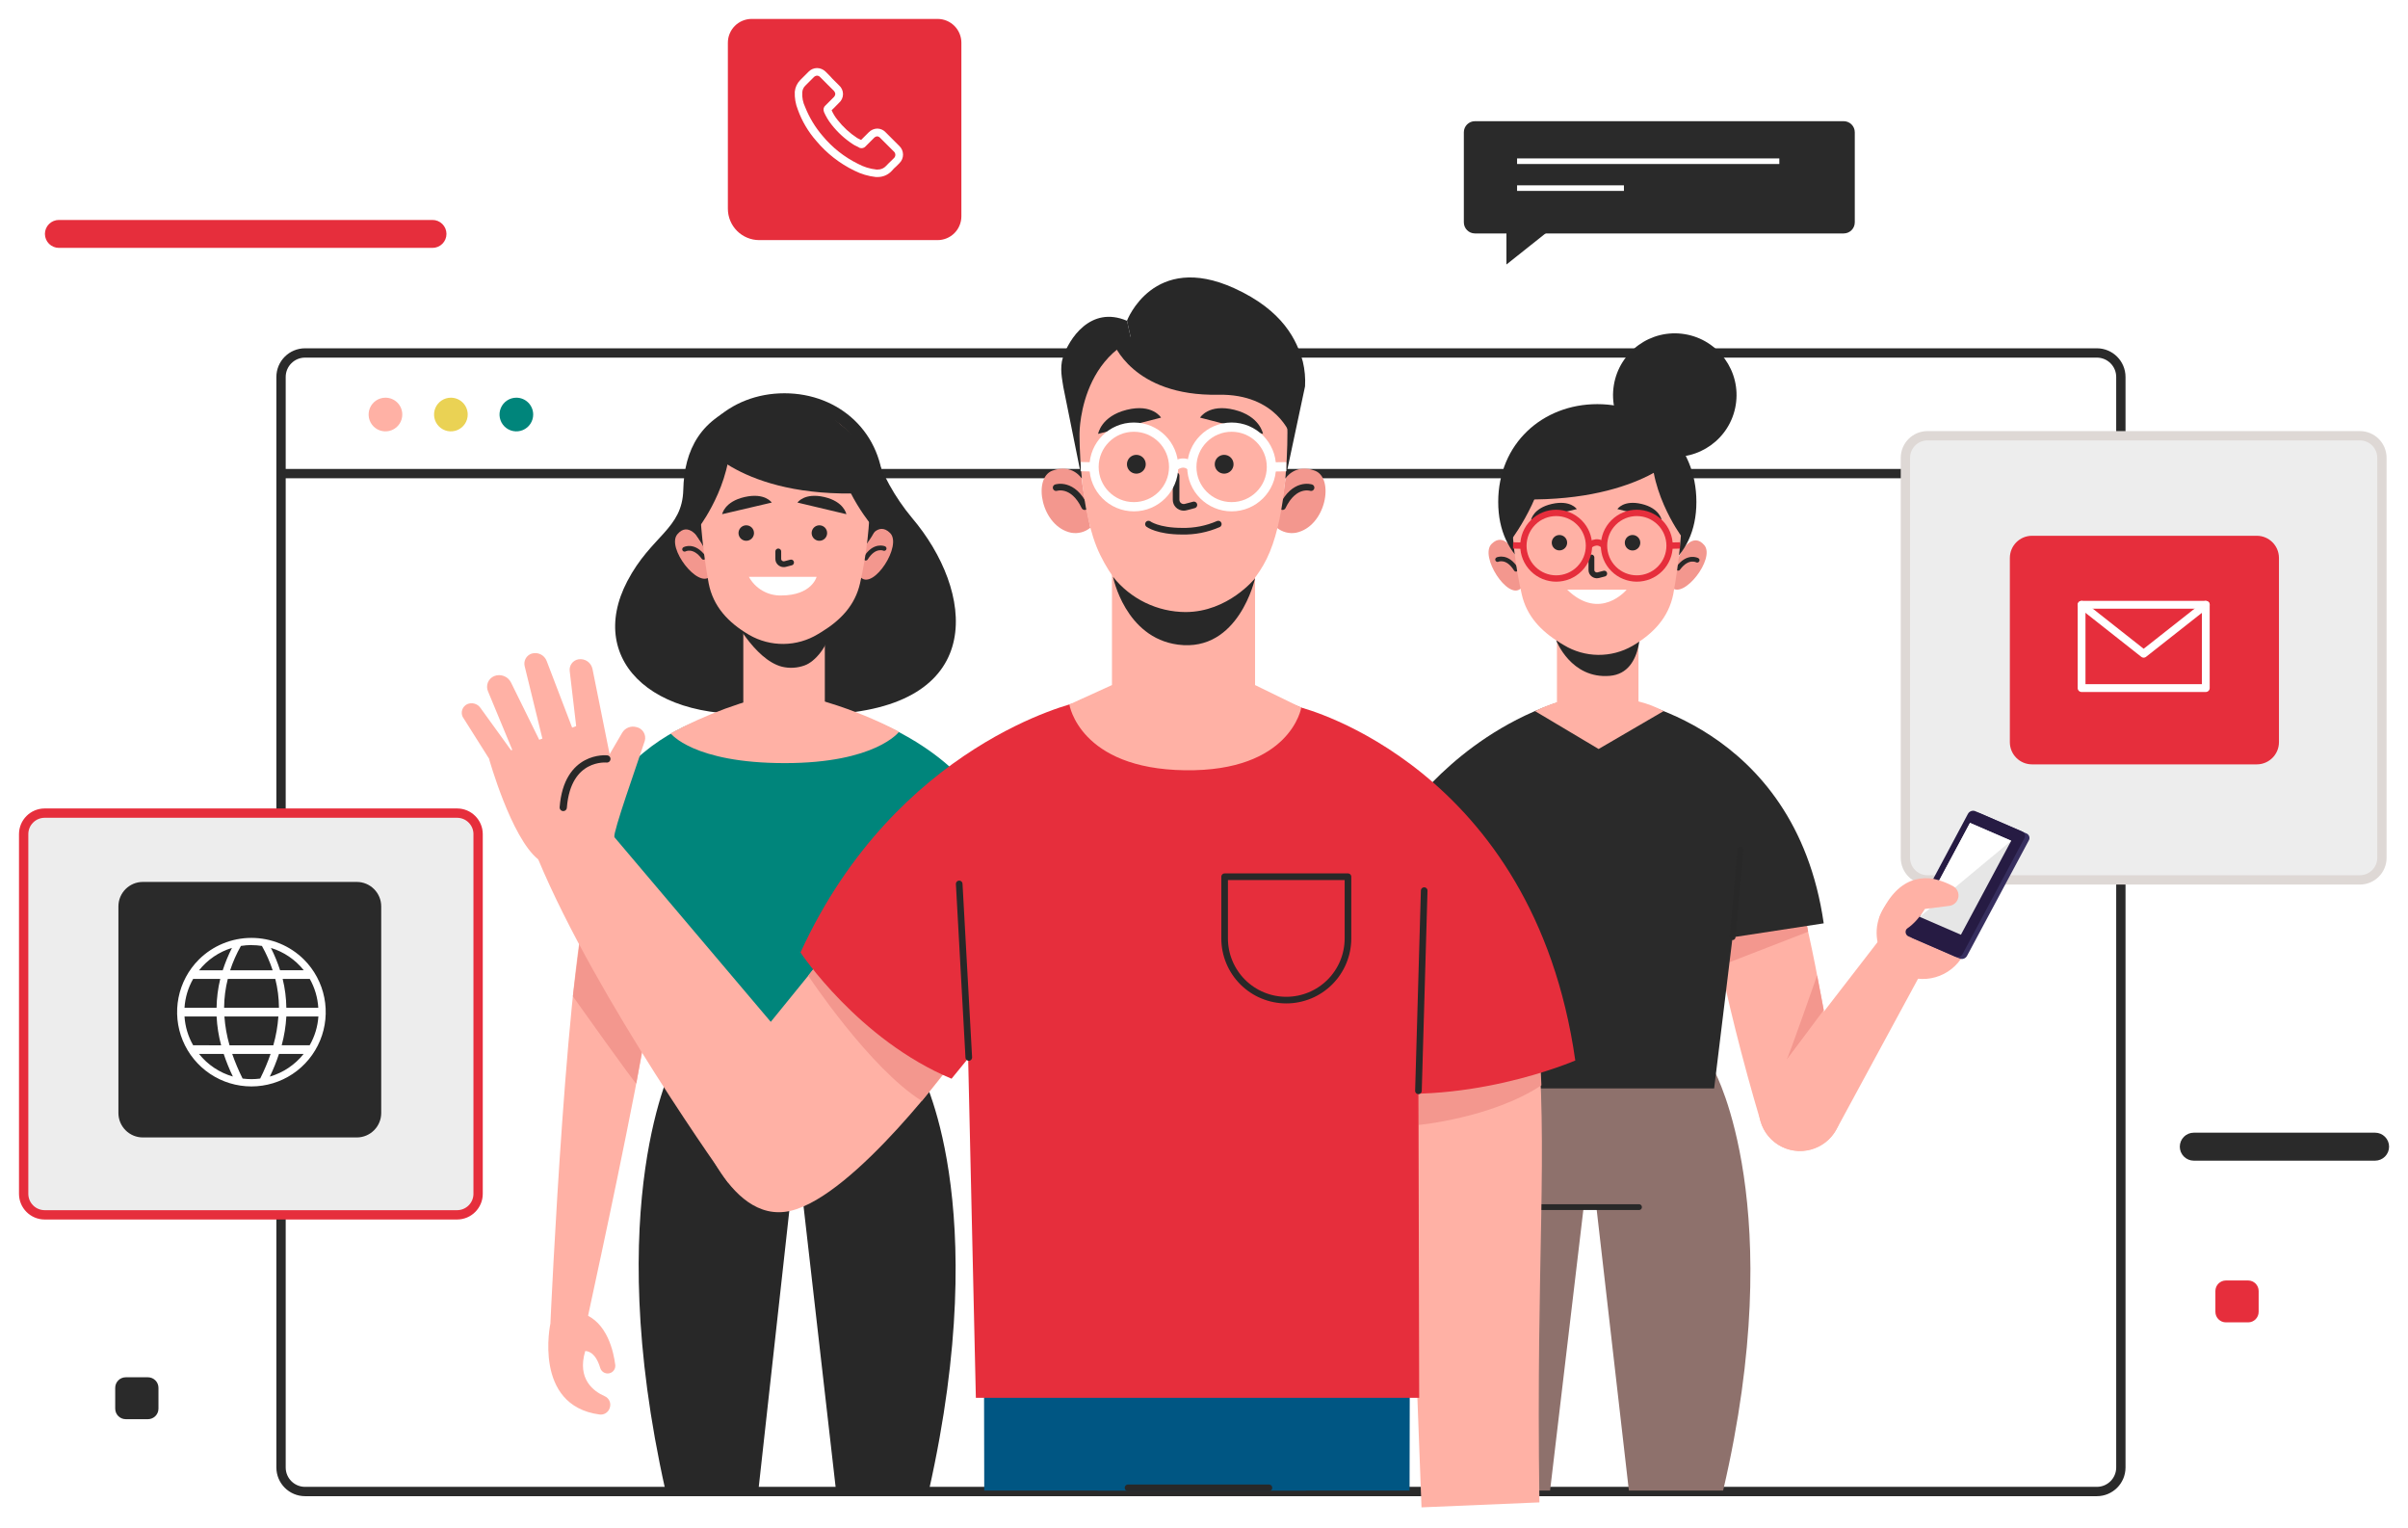 <svg width="509" height="323" viewBox="0 0 509 323" fill="none" xmlns="http://www.w3.org/2000/svg">
<g filter="url(#filter0_d_2_18)">
<path d="M59.406 96.086H448.305" stroke="#2A2A2A" stroke-width="1.97" stroke-miterlimit="10"/>
<path d="M443.227 70.589H64.483C61.679 70.589 59.406 72.862 59.406 75.666V306.123C59.406 308.927 61.679 311.2 64.483 311.2H443.227C446.031 311.2 448.305 308.927 448.305 306.123V75.666C448.305 72.862 446.031 70.589 443.227 70.589Z" stroke="#2A2A2A" stroke-width="1.97" stroke-miterlimit="10"/>
<path d="M85.035 83.594C85.037 84.299 84.829 84.988 84.439 85.574C84.048 86.161 83.492 86.618 82.842 86.889C82.191 87.159 81.475 87.23 80.784 87.093C80.093 86.956 79.458 86.617 78.96 86.119C78.461 85.62 78.122 84.986 77.985 84.294C77.848 83.603 77.919 82.887 78.19 82.236C78.46 81.586 78.917 81.03 79.504 80.639C80.09 80.249 80.779 80.041 81.484 80.043C82.426 80.043 83.329 80.417 83.995 81.083C84.661 81.749 85.035 82.652 85.035 83.594Z" fill="#FFB1A5"/>
<path d="M98.866 83.594C98.868 84.298 98.66 84.987 98.27 85.574C97.88 86.16 97.325 86.617 96.675 86.888C96.025 87.158 95.309 87.23 94.618 87.094C93.927 86.957 93.292 86.619 92.793 86.121C92.295 85.624 91.955 84.99 91.817 84.299C91.679 83.609 91.749 82.893 92.019 82.242C92.288 81.591 92.744 81.035 93.329 80.643C93.915 80.252 94.603 80.043 95.307 80.043C96.25 80.043 97.154 80.417 97.821 81.083C98.488 81.748 98.864 82.652 98.866 83.594Z" fill="#EAD254"/>
<path d="M112.705 83.594C112.707 84.298 112.499 84.987 112.109 85.574C111.719 86.16 111.164 86.617 110.514 86.888C109.863 87.158 109.148 87.23 108.457 87.094C107.766 86.957 107.131 86.619 106.632 86.121C106.134 85.624 105.794 84.99 105.656 84.299C105.518 83.609 105.588 82.893 105.857 82.242C106.127 81.591 106.583 81.035 107.168 80.643C107.754 80.252 108.442 80.043 109.146 80.043C110.089 80.043 110.993 80.417 111.66 81.083C112.327 81.748 112.703 82.652 112.705 83.594Z" fill="#00857B"/>
<path d="M498.824 88.088H407.427C404.85 88.088 402.762 90.176 402.762 92.753V177.281C402.762 179.858 404.85 181.946 407.427 181.946H498.824C501.401 181.946 503.489 179.858 503.489 177.281V92.753C503.489 90.176 501.401 88.088 498.824 88.088Z" fill="#EDEDED"/>
<path d="M498.824 88.088H407.427C404.85 88.088 402.762 90.176 402.762 92.753V177.281C402.762 179.858 404.85 181.946 407.427 181.946H498.824C501.401 181.946 503.489 179.858 503.489 177.281V92.753C503.489 90.176 501.401 88.088 498.824 88.088Z" stroke="#DED8D5" stroke-width="1.97" stroke-miterlimit="10"/>
<path d="M429.528 157.532H477.034C479.623 157.532 481.722 155.433 481.722 152.843V113.912C481.722 111.323 479.623 109.224 477.034 109.224H429.528C426.939 109.224 424.84 111.323 424.84 113.912V152.843C424.84 155.433 426.939 157.532 429.528 157.532Z" fill="#E62E3C"/>
<path d="M466.256 141.411H444.022H440.003V123.81H466.256V128.211V141.411Z" stroke="white" stroke-width="1.65" stroke-linecap="round" stroke-linejoin="round"/>
<path d="M440.003 123.81L453.126 134.153L466.256 123.81" stroke="white" stroke-width="1.65" stroke-linecap="round" stroke-linejoin="round"/>
<path d="M96.616 167.835H9.447C6.991 167.835 5 169.826 5 172.282V248.283C5 250.739 6.991 252.73 9.447 252.73H96.616C99.072 252.73 101.062 250.739 101.062 248.283V172.282C101.062 169.826 99.072 167.835 96.616 167.835Z" fill="#EDEDED"/>
<path d="M96.616 167.835H9.447C6.991 167.835 5 169.826 5 172.282V248.283C5 250.739 6.991 252.73 9.447 252.73H96.616C99.072 252.73 101.062 250.739 101.062 248.283V172.282C101.062 169.826 99.072 167.835 96.616 167.835Z" stroke="#E62E3C" stroke-width="1.97" stroke-miterlimit="10"/>
<path d="M75.409 182.375H30.201C27.345 182.375 25.03 184.69 25.03 187.546V231.204C25.03 234.06 27.345 236.375 30.201 236.375H75.409C78.265 236.375 80.581 234.06 80.581 231.204V187.546C80.581 184.69 78.265 182.375 75.409 182.375Z" fill="#2A2A2A"/>
<path d="M42.039 198.776C39.841 200.972 38.345 203.771 37.738 206.818C37.132 209.866 37.443 213.024 38.631 215.895C39.82 218.765 41.834 221.219 44.417 222.945C47 224.671 50.037 225.593 53.144 225.593C56.251 225.593 59.288 224.671 61.872 222.945C64.455 221.219 66.468 218.765 67.657 215.895C68.846 213.024 69.156 209.866 68.55 206.818C67.943 203.771 66.447 200.972 64.25 198.776C61.296 195.846 57.304 194.202 53.144 194.202C48.984 194.202 44.992 195.846 42.039 198.776ZM64.211 201.042H59.203C58.684 199.419 58.036 197.841 57.264 196.323C60.004 197.157 62.426 198.803 64.211 201.042ZM47.373 208.962C47.387 206.908 47.648 204.863 48.152 202.872H58.191C58.695 204.863 58.956 206.908 58.969 208.962H47.373ZM58.845 210.816C58.699 212.878 58.339 214.919 57.77 216.906H48.518C47.947 214.919 47.584 212.878 47.436 210.816H58.845ZM53.144 195.731C53.887 195.728 54.63 195.786 55.364 195.902C56.286 197.543 57.048 199.27 57.638 201.058H48.643C49.231 199.268 49.995 197.541 50.925 195.902C51.658 195.781 52.401 195.718 53.144 195.715V195.731ZM49.024 196.338C48.253 197.858 47.602 199.436 47.078 201.058H42.07C43.856 198.812 46.281 197.161 49.024 196.323V196.338ZM40.824 202.872H46.556C46.072 204.867 45.81 206.91 45.777 208.962H39.002C39.138 206.82 39.761 204.737 40.824 202.872ZM40.824 216.89C39.762 215.03 39.139 212.953 39.002 210.816H45.785C45.89 212.874 46.211 214.915 46.743 216.906L40.824 216.89ZM42.07 218.728H47.288C47.828 220.361 48.476 221.955 49.227 223.502C46.405 222.689 43.905 221.021 42.07 218.728ZM53.144 224.055C52.522 224.053 51.9 224.011 51.283 223.93C50.439 222.246 49.706 220.508 49.087 218.728H57.194C56.578 220.509 55.845 222.247 54.998 223.93C54.383 224.011 53.764 224.053 53.144 224.055ZM57.038 223.502C57.79 221.957 58.435 220.362 58.969 218.728H64.18C62.356 221.012 59.873 222.679 57.069 223.502H57.038ZM65.425 216.89H59.546C60.084 214.905 60.413 212.869 60.527 210.816H67.302C67.158 212.955 66.527 215.032 65.457 216.89H65.425ZM67.248 208.962H60.527C60.501 206.909 60.24 204.866 59.748 202.872H65.48C66.535 204.739 67.15 206.822 67.279 208.962H67.248Z" fill="white"/>
<path d="M91.421 48.386H12.453C11.669 48.386 10.918 48.075 10.363 47.522C9.808 46.968 9.496 46.218 9.494 45.434C9.494 45.046 9.57 44.661 9.719 44.303C9.868 43.944 10.086 43.618 10.361 43.344C10.636 43.07 10.962 42.853 11.321 42.705C11.68 42.557 12.065 42.481 12.453 42.482H91.421C92.204 42.482 92.955 42.793 93.508 43.347C94.062 43.901 94.373 44.651 94.373 45.434C94.373 46.217 94.062 46.968 93.508 47.521C92.955 48.075 92.204 48.386 91.421 48.386Z" fill="#E62E3C"/>
<path d="M502.049 241.282H463.717C462.933 241.28 462.183 240.967 461.629 240.412C461.076 239.857 460.765 239.106 460.765 238.322C460.765 237.539 461.076 236.789 461.63 236.235C462.183 235.682 462.934 235.371 463.717 235.371H502.049C502.831 235.371 503.582 235.682 504.136 236.235C504.689 236.789 505 237.539 505 238.322C505 239.106 504.689 239.857 504.136 240.412C503.583 240.967 502.832 241.28 502.049 241.282Z" fill="#2A2A2A"/>
<path d="M475.204 266.6H470.516C469.286 266.6 468.288 267.597 468.288 268.827V273.227C468.288 274.457 469.286 275.454 470.516 275.454H475.204C476.434 275.454 477.431 274.457 477.431 273.227V268.827C477.431 267.597 476.434 266.6 475.204 266.6Z" fill="#E62E3C"/>
<path d="M31.268 287.058H26.58C25.35 287.058 24.353 288.055 24.353 289.286V293.686C24.353 294.916 25.35 295.913 26.58 295.913H31.268C32.498 295.913 33.496 294.916 33.496 293.686V289.286C33.496 288.055 32.498 287.058 31.268 287.058Z" fill="#2A2A2A"/>
<path d="M389.717 21.611H311.769C310.475 21.611 309.425 22.661 309.425 23.955V42.989C309.425 44.283 310.475 45.333 311.769 45.333H389.717C391.012 45.333 392.061 44.283 392.061 42.989V23.955C392.061 22.661 391.012 21.611 389.717 21.611Z" fill="#2A2A2A"/>
<path d="M320.678 30.069H376.112" stroke="white" stroke-width="1.18" stroke-miterlimit="10"/>
<path d="M320.678 35.754H343.263" stroke="white" stroke-width="1.18" stroke-miterlimit="10"/>
<path d="M318.428 42.654V51.898L330.055 42.654H318.428Z" fill="#2A2A2A"/>
<path d="M158.879 0H198.215C199.544 0.008 200.816 0.542 201.753 1.484C202.689 2.427 203.215 3.702 203.215 5.031V41.712C203.215 43.046 202.685 44.325 201.742 45.269C200.798 46.212 199.518 46.742 198.184 46.742H160.491C158.731 46.742 157.044 46.043 155.799 44.799C154.555 43.555 153.856 41.867 153.856 40.107V5.062C153.852 4.399 153.979 3.743 154.229 3.129C154.48 2.516 154.849 1.958 155.316 1.487C155.782 1.017 156.338 0.643 156.949 0.388C157.561 0.133 158.216 0.001 158.879 0Z" fill="#E62E3C"/>
<path d="M190.077 26.829L187.266 24.018C187.04 23.759 186.763 23.549 186.452 23.403C186.141 23.257 185.802 23.177 185.459 23.169C184.775 23.18 184.124 23.46 183.644 23.948L182.017 25.575L181.713 25.427C181.518 25.326 181.362 25.271 181.215 25.178C179.624 24.142 178.216 22.85 177.048 21.354C176.536 20.73 176.111 20.038 175.786 19.298C176.184 18.948 176.565 18.519 176.892 18.192L177.344 17.741C177.611 17.51 177.825 17.225 177.972 16.905C178.119 16.584 178.195 16.236 178.195 15.883C178.195 15.531 178.119 15.182 177.972 14.862C177.825 14.541 177.611 14.256 177.344 14.026L175.934 12.616C175.772 12.461 175.621 12.294 175.483 12.118L174.533 11.16C174.051 10.675 173.401 10.396 172.718 10.381C172.38 10.382 172.045 10.451 171.735 10.585C171.424 10.719 171.144 10.914 170.911 11.16L169.151 12.92C168.497 13.584 168.09 14.453 167.999 15.381C167.942 16.685 168.165 17.986 168.653 19.197C169.526 21.616 170.847 23.848 172.547 25.778C174.752 28.415 177.491 30.554 180.584 32.055C182.006 32.776 183.547 33.236 185.132 33.41H185.49C186.056 33.417 186.616 33.305 187.136 33.081C187.655 32.857 188.121 32.526 188.504 32.109L188.551 32.055C188.826 31.729 189.128 31.426 189.454 31.151L190.108 30.497C190.356 30.259 190.552 29.973 190.685 29.657C190.819 29.34 190.886 29 190.883 28.656C190.88 28.313 190.807 27.974 190.668 27.66C190.53 27.345 190.329 27.063 190.077 26.829ZM188.924 29.446L188.317 30.045C187.967 30.349 187.663 30.7 187.312 31.05C187.086 31.303 186.807 31.504 186.495 31.639C186.183 31.773 185.845 31.838 185.506 31.829H185.256C183.892 31.684 182.569 31.274 181.362 30.622C178.469 29.196 175.91 27.173 173.855 24.687C172.304 22.88 171.065 20.827 170.187 18.613C169.719 17.645 169.512 16.571 169.587 15.498C169.603 15.221 169.673 14.95 169.793 14.7C169.913 14.45 170.081 14.226 170.288 14.041L171.994 12.336C172.174 12.134 172.425 12.009 172.695 11.985C172.831 11.991 172.964 12.024 173.087 12.085C173.209 12.145 173.317 12.231 173.403 12.336C173.699 12.64 174.003 12.935 174.307 13.239C174.461 13.419 174.627 13.589 174.805 13.745L176.215 15.147C176.408 15.334 176.531 15.582 176.565 15.848C176.542 16.12 176.417 16.373 176.215 16.557L175.763 17.009L174.509 18.262L174.455 18.309C174.281 18.463 174.158 18.666 174.104 18.892C174.049 19.118 174.066 19.355 174.151 19.571V19.617C174.573 20.597 175.123 21.516 175.786 22.351C177.068 23.986 178.613 25.397 180.358 26.525C180.566 26.66 180.785 26.777 181.012 26.876C181.185 26.949 181.354 27.033 181.518 27.125L181.565 27.179C181.795 27.3 182.059 27.341 182.314 27.294C182.57 27.248 182.802 27.117 182.975 26.922L184.727 25.17C184.908 24.963 185.162 24.835 185.436 24.812C185.688 24.846 185.919 24.974 186.082 25.17L188.901 27.982C189.01 28.069 189.099 28.179 189.16 28.305C189.222 28.431 189.255 28.568 189.257 28.708C189.26 28.848 189.231 28.987 189.173 29.114C189.116 29.242 189.031 29.355 188.924 29.446Z" fill="white"/>
<path d="M362.515 222.613L333.874 220L334.094 221.951L309.605 224.182C309.605 224.182 293.817 251.33 307.737 311H327.652L334.824 250.496H337.374L344.31 311H364.233C378.145 251.33 362.515 222.613 362.515 222.613Z" fill="#8E716C"/>
<path d="M325.818 251.1H346.448" stroke="#282828" stroke-width="1.23" stroke-linecap="round" stroke-linejoin="round"/>
<path d="M378.947 182.266C376.509 178.372 362.849 178.52 362.125 178.434C358.434 178.006 364.5 207.389 372.179 233.081C372.529 234.241 373.119 235.314 373.912 236.23C374.704 237.147 375.68 237.886 376.777 238.4C377.873 238.914 379.066 239.192 380.277 239.215C381.489 239.238 382.691 239.005 383.806 238.532L383.954 238.47C385.771 237.702 387.271 236.335 388.203 234.597C389.135 232.858 389.444 230.853 389.079 228.915C385.426 209.562 381.758 186.751 378.947 182.266Z" fill="#FFB1A5"/>
<path d="M382.202 192.896L364.757 199.664L363.122 191.385L381.182 186.876L382.202 192.896Z" fill="#F3978E"/>
<path d="M385.496 209.453C385.496 209.453 377.233 220.543 377.623 220.036C378.012 219.53 384.102 202.125 384.102 202.125L385.496 209.453Z" fill="#F3978E"/>
<path d="M397.31 194.531L373.597 225.223C372.863 226.176 372.334 227.271 372.044 228.439C371.754 229.606 371.709 230.821 371.912 232.007C372.114 233.193 372.56 234.324 373.221 235.329C373.883 236.334 374.745 237.192 375.754 237.847C376.759 238.502 377.89 238.942 379.073 239.14C380.257 239.338 381.469 239.289 382.633 238.996C383.797 238.704 384.888 238.174 385.838 237.44C386.787 236.707 387.575 235.785 388.152 234.732L407.863 198.355L397.31 194.531Z" fill="#FFB1A5"/>
<path d="M403.439 202.413C401.602 201.819 399.981 200.693 398.783 199.178C397.585 197.664 396.863 195.827 396.708 193.902C396.553 191.977 396.973 190.049 397.914 188.363C398.855 186.676 400.275 185.306 401.994 184.426C403.713 183.546 405.655 183.196 407.573 183.42C409.492 183.643 411.301 184.431 412.772 185.682C414.242 186.934 415.309 188.594 415.837 190.452C416.365 192.31 416.33 194.282 415.736 196.12C415.342 197.341 414.712 198.472 413.88 199.449C413.049 200.426 412.033 201.229 410.891 201.814C409.749 202.398 408.504 202.752 407.225 202.855C405.946 202.957 404.66 202.807 403.439 202.413Z" fill="#FFB1A5"/>
<path d="M413.564 187.242C413.564 187.242 416.235 184.47 411.492 182.523C406.749 180.576 400.885 181.027 397.147 190.116L413.564 187.242Z" fill="#FFB1A5"/>
<path d="M418.478 167.85L428.391 172.149C428.523 172.21 428.64 172.297 428.735 172.406C428.831 172.515 428.902 172.642 428.945 172.78C428.987 172.919 429 173.064 428.983 173.208C428.965 173.351 428.918 173.489 428.843 173.613L415.799 197.981C415.658 198.255 415.421 198.467 415.133 198.576C414.846 198.685 414.528 198.684 414.241 198.573L404.327 194.274C404.196 194.215 404.079 194.128 403.984 194.02C403.888 193.912 403.817 193.785 403.774 193.648C403.732 193.51 403.719 193.365 403.736 193.222C403.754 193.079 403.801 192.941 403.875 192.818L416.92 168.45C417.06 168.175 417.296 167.962 417.584 167.851C417.871 167.74 418.19 167.74 418.478 167.85Z" fill="#372F5F"/>
<path d="M417.527 167.422L427.449 171.721C427.581 171.78 427.698 171.867 427.793 171.975C427.888 172.083 427.959 172.211 428.001 172.349C428.043 172.486 428.055 172.632 428.037 172.775C428.018 172.917 427.969 173.055 427.893 173.177L414.872 197.576C414.732 197.851 414.496 198.065 414.208 198.176C413.921 198.286 413.602 198.286 413.314 198.176L403.4 193.877C403.269 193.817 403.152 193.729 403.057 193.621C402.961 193.512 402.89 193.384 402.847 193.246C402.805 193.108 402.792 192.962 402.809 192.819C402.827 192.675 402.874 192.537 402.949 192.413L415.985 167.983C416.13 167.717 416.366 167.514 416.65 167.41C416.934 167.307 417.246 167.311 417.527 167.422Z" fill="#261B43"/>
<path d="M416.414 169.899L425.128 173.676L414.498 193.535L405.783 189.757L416.414 169.899Z" fill="#E6E6E6"/>
<path d="M425.128 173.676L405.783 189.757L416.414 169.899L425.128 173.676Z" fill="white"/>
<path d="M408.642 181.713C410.108 182.03 411.521 182.554 412.839 183.27C413.268 183.509 413.607 183.882 413.803 184.333C413.998 184.783 414.04 185.286 413.922 185.762C413.815 186.199 413.579 186.592 413.243 186.891C412.908 187.19 412.49 187.38 412.045 187.437L406.889 188.083C406.889 188.083 404.195 192.756 400.659 193.239L403.914 185.116L408.642 181.713Z" fill="#FFB1A5"/>
<path d="M342.804 143.623C342.235 143.623 379.406 148.763 385.496 191.128L366.229 194.08L362.335 226.01H308.6L297.93 166.963C297.93 166.963 309.838 149.9 331.947 143.599L342.804 143.623Z" fill="#2A2A2A"/>
<path d="M366.229 194.049L367.904 175.56" stroke="#282828" stroke-width="1.23" stroke-linecap="round" stroke-linejoin="round"/>
<path d="M346.339 144.23V129.527H329.105V144.401C327.516 144.912 325.967 145.539 324.471 146.278L337.913 154.284L351.65 146.278C349.975 145.371 348.19 144.683 346.339 144.23Z" fill="#FFB1A5"/>
<path d="M328.941 131.318C328.941 131.318 332.056 139.534 340.296 138.825C347.889 138.179 346.682 126.785 346.682 126.785L328.941 131.318Z" fill="#282828"/>
<path d="M321.418 120.392C318.724 122.845 312.68 113.554 315.289 110.945C317.898 108.336 319.892 112.425 319.892 112.425L321.06 115.197L321.932 118.959L322.143 119.94L321.418 120.392Z" fill="#F3978E"/>
<path d="M316.559 114.247C316.559 114.247 318.607 113.328 320.453 116.295" stroke="#282828" stroke-width="0.99" stroke-linecap="round" stroke-linejoin="round"/>
<path d="M353.348 120.111C355.833 122.782 362.631 114.029 360.256 111.21C357.881 108.391 355.583 112.3 355.583 112.3L354.189 114.963L352.998 118.639L352.702 119.597L353.348 120.111Z" fill="#F3978E"/>
<path d="M358.745 114.387C358.745 114.387 356.783 113.297 354.719 116.093" stroke="#282828" stroke-width="0.99" stroke-linecap="round" stroke-linejoin="round"/>
<path d="M316.691 102.075C316.691 114.379 326.036 120.212 337.64 120.212C349.244 120.212 358.582 114.379 358.582 102.075C358.582 89.77 349.236 81.406 337.64 81.406C326.044 81.406 316.691 89.778 316.691 102.075Z" fill="#282828"/>
<path d="M319.541 102.931C319.552 109.221 320.265 115.49 321.668 121.622C322.711 126.155 325.647 129.316 329.79 131.863L330.569 132.33C332.753 133.654 335.252 134.366 337.806 134.394C340.359 134.421 342.874 133.762 345.085 132.486C349.571 129.869 352.717 126.419 353.691 121.583C354.814 115.432 355.465 109.205 355.638 102.955C355.638 102.955 357.32 83.898 337.858 84.264C318.397 84.63 319.541 102.931 319.541 102.931Z" fill="#FFB1A5"/>
<path d="M336.394 113.811V116.451C336.395 116.603 336.424 116.754 336.48 116.895C336.598 117.152 336.804 117.359 337.061 117.478C337.318 117.597 337.609 117.619 337.882 117.541L339.097 117.222" stroke="#282828" stroke-width="1.23" stroke-linecap="round" stroke-linejoin="round"/>
<path d="M333.302 103.586L323.638 105.852C323.638 105.852 324.074 103.391 328.03 102.495C331.986 101.6 333.302 103.586 333.302 103.586Z" fill="#282828"/>
<path d="M341.885 103.586L351.23 105.852C351.23 105.852 350.809 103.391 346.986 102.495C343.162 101.6 341.885 103.586 341.885 103.586Z" fill="#282828"/>
<path d="M329.634 112.316C330.533 112.316 331.262 111.587 331.262 110.688C331.262 109.789 330.533 109.06 329.634 109.06C328.735 109.06 328.007 109.789 328.007 110.688C328.007 111.587 328.735 112.316 329.634 112.316Z" fill="#282828"/>
<path d="M346.721 110.688C346.722 111.012 346.628 111.329 346.448 111.599C346.269 111.87 346.014 112.08 345.715 112.205C345.416 112.33 345.086 112.363 344.768 112.3C344.45 112.237 344.158 112.081 343.929 111.852C343.7 111.623 343.544 111.331 343.481 111.013C343.418 110.695 343.451 110.365 343.576 110.066C343.701 109.767 343.912 109.512 344.182 109.333C344.452 109.154 344.769 109.059 345.093 109.06C345.524 109.062 345.937 109.235 346.242 109.539C346.547 109.844 346.719 110.257 346.721 110.688Z" fill="#282828"/>
<path d="M331.262 120.61H343.839C343.839 120.61 338.263 127.393 331.262 120.61Z" fill="white"/>
<path d="M333.845 116.224C336.552 113.517 336.552 109.129 333.845 106.422C331.139 103.715 326.75 103.715 324.043 106.422C321.336 109.129 321.336 113.517 324.043 116.224C326.75 118.931 331.139 118.931 333.845 116.224Z" stroke="#E62E3C" stroke-width="1.34" stroke-miterlimit="10"/>
<path d="M350.886 116.223C353.593 113.516 353.593 109.128 350.886 106.421C348.179 103.714 343.791 103.714 341.084 106.421C338.377 109.128 338.377 113.516 341.084 116.223C343.791 118.93 348.179 118.93 350.886 116.223Z" stroke="#E62E3C" stroke-width="1.34" stroke-miterlimit="10"/>
<path d="M335.88 111.319C335.88 111.319 337.523 109.761 339.042 111.319" stroke="#E62E3C" stroke-width="1.34" stroke-miterlimit="10"/>
<path d="M322.01 111.319L319.83 111.264" stroke="#E62E3C" stroke-width="1.34" stroke-miterlimit="10"/>
<path d="M352.92 111.319L355.116 111.264" stroke="#E62E3C" stroke-width="1.34" stroke-miterlimit="10"/>
<path d="M355.365 109.255C355.365 109.255 347.577 98.734 349.384 88.08C351.27 89.194 352.894 90.699 354.149 92.494C355.404 94.288 356.259 96.331 356.658 98.484C358.161 105.984 355.365 109.255 355.365 109.255Z" fill="#282828"/>
<path d="M319.526 109.964C319.526 109.964 328.56 98.017 326.768 87.379C322.804 89.911 320.004 93.909 318.981 98.5C317.524 105.984 319.526 109.964 319.526 109.964Z" fill="#282828"/>
<path d="M354.719 92.278C354.719 92.278 344.727 103.181 317.4 101.343C317.4 101.343 321.582 85.292 334.829 83.586C334.829 83.586 350.116 81.756 354.719 92.278Z" fill="#282828"/>
<path d="M366.901 81.577C368.05 74.461 363.212 67.76 356.095 66.611C348.979 65.463 342.279 70.3 341.13 77.417C339.981 84.533 344.819 91.234 351.935 92.382C359.052 93.531 365.752 88.694 366.901 81.577Z" fill="#282828"/>
<path d="M194.503 222.275L170.369 219.995L170.594 218L142.369 220.671C142.369 220.671 126.989 250.004 140.668 311H160.301L167.145 249.152H169.65L176.718 311H196.351C210.062 250.004 194.503 222.275 194.503 222.275Z" fill="#282828"/>
<path d="M192.779 105.447C189.157 101.098 186.388 96.104 184.618 90.728C182.219 83.929 174.346 86.694 174.346 86.694C174.346 86.694 167.788 78.26 157.921 81.196C148.054 84.132 144.627 91.156 144.433 99.497C144.238 107.838 137.665 109.154 132.603 118.811C123.678 135.858 138.709 150.211 166.091 146.231L166.13 145.967C169.389 146.867 172.782 147.184 176.152 146.901C208.986 144.954 205.816 120.781 192.779 105.447Z" fill="#282828"/>
<path d="M182.017 118.086C184.719 120.54 190.755 111.249 188.146 108.64C185.537 106.031 183.543 110.119 183.543 110.119L182.383 112.892L181.503 116.653L181.292 117.635L182.017 118.086Z" fill="#F3978E"/>
<path d="M186.892 111.911C186.892 111.911 184.844 110.992 182.998 113.959" stroke="#282828" stroke-width="0.99" stroke-linecap="round" stroke-linejoin="round"/>
<path d="M150.087 117.806C147.602 120.477 140.804 111.732 143.179 108.905C145.554 106.078 147.852 109.995 147.852 109.995L149.308 112.689L150.507 116.357L150.795 117.315L150.087 117.806Z" fill="#F3978E"/>
<path d="M144.705 112.082C144.705 112.082 146.668 110.992 148.732 113.788" stroke="#282828" stroke-width="0.99" stroke-linecap="round" stroke-linejoin="round"/>
<path d="M186.759 99.777C186.759 112.074 177.414 117.907 165.81 117.907C154.206 117.907 144.869 112.074 144.869 99.777C144.869 87.48 154.214 79.109 165.81 79.109C177.406 79.109 186.759 87.472 186.759 99.777Z" fill="#282828"/>
<path d="M174.353 127.221H157.119V149.534H174.353V127.221Z" fill="#FFB1A5"/>
<path d="M154.604 125.827C154.604 125.827 159.401 135.399 165.296 136.894C166.882 137.277 168.546 137.182 170.078 136.621C172.298 135.843 175.117 132.525 175.592 128.834L175.818 126.739C175.818 126.739 165.32 132.478 154.604 125.827Z" fill="#282828"/>
<path d="M183.909 100.626C183.898 106.916 183.185 113.185 181.783 119.317C180.739 123.842 177.803 127.003 173.66 129.55L172.882 130.017C170.698 131.341 168.198 132.053 165.645 132.081C163.091 132.108 160.577 131.449 158.365 130.173C153.879 127.556 150.733 124.106 149.799 119.27C148.676 113.119 148.025 106.892 147.852 100.642C147.852 100.642 146.177 81.585 165.631 81.951C185.085 82.317 183.909 100.626 183.909 100.626Z" fill="#FFB1A5"/>
<path d="M164.51 112.541V114.099C164.51 114.251 164.539 114.402 164.595 114.543C164.713 114.801 164.919 115.007 165.176 115.126C165.434 115.245 165.725 115.267 165.997 115.189L167.212 114.87" stroke="#282828" stroke-width="1.23" stroke-linecap="round" stroke-linejoin="round"/>
<path d="M168.567 102.207L178.902 104.66C178.902 104.66 178.434 101.997 174.229 101.031C170.023 100.065 168.567 102.207 168.567 102.207Z" fill="#282828"/>
<path d="M163.131 102.207L152.649 104.66C152.649 104.66 153.124 101.997 157.415 101.031C161.706 100.065 163.131 102.207 163.131 102.207Z" fill="#282828"/>
<path d="M159.378 108.632C159.381 108.956 159.287 109.274 159.11 109.545C158.932 109.816 158.677 110.028 158.379 110.154C158.08 110.28 157.751 110.315 157.433 110.253C157.114 110.192 156.822 110.038 156.591 109.81C156.361 109.581 156.204 109.29 156.139 108.972C156.075 108.655 156.106 108.325 156.23 108.025C156.353 107.726 156.563 107.469 156.832 107.289C157.101 107.108 157.418 107.012 157.742 107.012C157.956 107.011 158.168 107.052 158.366 107.133C158.563 107.214 158.743 107.333 158.895 107.483C159.047 107.634 159.168 107.813 159.251 108.01C159.333 108.207 159.377 108.418 159.378 108.632Z" fill="#282828"/>
<path d="M174.836 108.632C174.839 108.956 174.746 109.274 174.568 109.546C174.39 109.817 174.135 110.029 173.836 110.155C173.537 110.281 173.207 110.315 172.889 110.253C172.57 110.191 172.277 110.036 172.047 109.807C171.817 109.578 171.661 109.286 171.597 108.968C171.534 108.649 171.566 108.32 171.691 108.02C171.815 107.72 172.026 107.465 172.296 107.285C172.567 107.106 172.884 107.011 173.209 107.012C173.639 107.012 174.052 107.183 174.357 107.486C174.662 107.79 174.834 108.202 174.836 108.632Z" fill="#282828"/>
<path d="M158.303 117.907H172.609C172.609 117.907 171.604 121.84 165.109 121.84C163.724 121.869 162.357 121.518 161.157 120.824C159.957 120.131 158.97 119.122 158.303 117.907Z" fill="white"/>
<path d="M148.085 106.95C148.085 106.95 155.873 96.428 154.066 85.775C152.181 86.889 150.556 88.394 149.301 90.189C148.047 91.983 147.191 94.026 146.792 96.179C145.289 103.687 148.085 106.95 148.085 106.95Z" fill="#282828"/>
<path d="M183.925 106.599C183.925 106.599 174.891 95.697 176.682 85.058C180.646 87.59 183.446 91.588 184.47 96.179C185.957 103.687 183.925 106.599 183.925 106.599Z" fill="#282828"/>
<path d="M148.739 89.972C148.739 89.972 157.664 101.973 184.992 100.097C184.992 100.097 181.876 82.963 168.637 81.281C168.622 81.281 153.334 79.451 148.739 89.972Z" fill="#282828"/>
<path d="M123.826 276.475C123.429 277.105 146.567 175.778 139.698 177.305C139.075 177.445 127.035 178.566 125.251 182.203C120.065 192.74 116.342 275.711 116.342 275.711L123.826 276.475Z" fill="#FFB1A5"/>
<path d="M116.342 275.711C116.342 275.711 112.612 293.016 126.723 294.924C127.175 294.985 127.635 294.889 128.023 294.65C128.412 294.412 128.707 294.046 128.857 293.616L128.896 293.499C129.058 293.027 129.034 292.511 128.83 292.056C128.626 291.601 128.258 291.24 127.798 291.046C125.462 290.018 121.934 287.424 123.702 281.521C123.702 281.521 125.742 281.272 126.871 285.072C126.938 285.302 127.054 285.515 127.211 285.695C127.369 285.876 127.564 286.019 127.783 286.116C128.002 286.212 128.24 286.26 128.479 286.254C128.719 286.249 128.954 286.191 129.169 286.085C129.472 285.933 129.721 285.69 129.878 285.389C130.036 285.089 130.096 284.746 130.049 284.41C129.714 281.747 128.374 275.338 123.234 273.617L116.342 275.711Z" fill="#FFB1A5"/>
<path d="M121.093 206.548C121.093 206.548 134.425 225.324 134.496 224.966C134.566 224.608 139.168 198.597 139.168 198.597L122.985 191.588L121.093 206.548Z" fill="#F3978E"/>
<path d="M158.139 145.858C158.708 145.858 125.189 146.457 119.06 188.792L138.327 191.743L142.221 223.673H195.957L206.626 164.626C206.626 164.626 199.041 151.839 176.931 145.57L158.139 145.858Z" fill="#00857B"/>
<path d="M141.754 150.974C141.754 150.974 146.497 157.267 165.896 157.267C185.132 157.267 190.038 150.647 190.038 150.647C190.038 150.647 178.707 144.316 165.545 142.267C157.233 143.995 149.218 146.928 141.754 150.974Z" fill="#FFB1A5"/>
<path d="M208 285L208.047 311H249.793L253 285H208Z" fill="#005683"/>
<path d="M298 285L297.953 311H256.215L253 285H298Z" fill="#005683"/>
<path d="M276 285H232V311H276V285Z" fill="#005683"/>
<path d="M238.439 310.417H268.228" stroke="#282828" stroke-width="1.4" stroke-linecap="round" stroke-linejoin="round"/>
<path d="M324.783 211.408C327.376 240.02 324.642 260.86 325.398 313.498L300.477 314.549L296.762 216.01L324.783 211.408Z" fill="#FFB1A5"/>
<path d="M299.83 233.735C299.83 233.735 315.266 232.318 325.818 225.356L325.546 219.234L299.846 222.739L299.83 233.735Z" fill="#F3978E"/>
<path d="M275.065 145.546C275.065 145.546 324.128 157.874 332.983 220.114C332.983 220.114 308.981 230.519 284.932 226.041L290.384 205.224L275.065 145.546Z" fill="#E62E3C"/>
<path d="M128.608 171.425L165.117 214.538L153.981 246.001C153.981 246.001 126.233 207.42 113.764 177.601L128.608 171.425Z" fill="#FFB1A5"/>
<path d="M129.838 172.975C129.838 172.975 117.02 180.225 113.757 177.601C108.033 173.022 103.36 156.301 103.36 156.301C103.36 156.301 127.331 147.267 127.105 147.618C126.879 147.968 129.838 172.975 129.838 172.975Z" fill="#FFB1A5"/>
<path d="M129.838 172.975C129.613 171.69 134.589 157.765 136.302 152.547C136.386 152.237 136.405 151.912 136.357 151.593C136.31 151.275 136.197 150.97 136.026 150.697C135.855 150.424 135.629 150.19 135.363 150.008C135.097 149.827 134.796 149.702 134.48 149.643C133.921 149.494 133.328 149.532 132.792 149.752C132.257 149.971 131.807 150.359 131.513 150.857L125.501 161.137L129.838 172.975Z" fill="#FFB1A5"/>
<path d="M129.371 157.929L125.244 137.392C125.113 136.727 124.727 136.138 124.168 135.754C123.609 135.37 122.921 135.22 122.253 135.336C121.69 135.436 121.187 135.747 120.846 136.206C120.506 136.665 120.354 137.238 120.423 137.805L122.222 153.1L129.371 157.929Z" fill="#FFB1A5"/>
<path d="M121.163 150.351L115.556 135.687C115.323 135.07 114.864 134.566 114.272 134.276C113.68 133.987 113 133.934 112.37 134.129C111.84 134.304 111.394 134.671 111.121 135.158C110.849 135.646 110.769 136.218 110.898 136.762L115.042 153.692L121.163 150.351Z" fill="#FFB1A5"/>
<path d="M115.135 154.673L108.033 140.266C107.723 139.62 107.177 139.117 106.508 138.861C105.839 138.604 105.097 138.614 104.435 138.888C104.137 139.015 103.868 139.201 103.643 139.433C103.418 139.666 103.241 139.941 103.123 140.242C103.005 140.544 102.948 140.865 102.955 141.189C102.962 141.513 103.034 141.832 103.165 142.127L108.811 155.733L115.135 154.673Z" fill="#FFB1A5"/>
<path d="M103.36 156.301L97.792 147.478C97.68 147.238 97.617 146.979 97.605 146.716C97.594 146.452 97.634 146.188 97.725 145.94C97.815 145.692 97.954 145.464 98.132 145.27C98.311 145.075 98.526 144.918 98.765 144.806C99.247 144.596 99.787 144.558 100.294 144.7C100.801 144.842 101.243 145.155 101.545 145.585L108.866 155.709L103.36 156.301Z" fill="#FFB1A5"/>
<path d="M128.281 156.387C128.281 156.387 119.917 155.507 119.06 166.643" stroke="#282828" stroke-width="1.53" stroke-linecap="round" stroke-linejoin="round"/>
<path d="M146.543 231.282C146.543 231.282 153.404 255.043 167.087 251.889C180.771 248.734 202.094 219.507 202.094 219.507L197.327 169.603L158.918 216.875L146.543 231.282Z" fill="#FFB1A5"/>
<path d="M170.833 202.187C170.833 202.187 183.8 221.75 194.859 228.665L202.094 219.53L174.167 197.927L170.833 202.187Z" fill="#F3978E"/>
<path d="M227.56 144.464C227.56 144.464 189.493 153.03 169.206 197.288C169.206 197.288 181.464 215.753 201.136 223.962L214.289 207.849L227.56 144.464Z" fill="#E62E3C"/>
<path d="M227.56 144.331C218.6 148.929 210.426 154.917 203.34 162.072L206.276 291.396H299.986L299.683 162.742C299.683 162.742 287.868 151.177 275.065 145.546C264.194 140.726 238.128 138.911 227.56 144.331Z" fill="#E62E3C"/>
<path d="M258.867 181.277H284.932V194.313C284.932 197.771 283.559 201.087 281.114 203.532C278.669 205.977 275.353 207.35 271.896 207.35V207.35C270.184 207.35 268.488 207.013 266.907 206.358C265.325 205.703 263.888 204.742 262.677 203.532C261.467 202.321 260.506 200.884 259.851 199.302C259.196 197.721 258.859 196.025 258.859 194.313V181.277H258.867Z" stroke="#282828" stroke-width="1.4" stroke-linecap="round" stroke-linejoin="round"/>
<path d="M299.83 226.524L301.045 184.213" stroke="#282828" stroke-width="1.4" stroke-linecap="round" stroke-linejoin="round"/>
<path d="M204.78 219.468L202.756 182.795" stroke="#282828" stroke-width="1.4" stroke-linecap="round" stroke-linejoin="round"/>
<path d="M228.658 97.114L224.764 77.792C224.546 76.235 223.938 73.789 224.686 71.508C225.924 67.731 230.472 60.48 238.237 63.798L239.919 71.453C239.919 71.453 231.851 73.081 228.611 83.633L228.658 97.114Z" fill="#282828"/>
<path d="M237.653 67.762C237.512 70.3 235.27 81.414 227.388 85.463C227.388 85.432 220.488 70.635 237.653 67.762Z" fill="#282828"/>
<path d="M265.292 140.772V107.954H235.044V140.772L226.041 144.876C226.041 144.876 228.152 158.474 250.487 158.778C272.822 159.081 275.065 145.538 275.065 145.538L265.292 140.772Z" fill="#FFB1A5"/>
<path d="M238.221 63.774C238.221 63.774 243.774 49.125 260.899 56.913C271.257 61.625 274.139 67.949 275.392 72.427C275.802 74.134 275.959 75.892 275.86 77.644L271.717 97.114L255.549 70.207L239.903 71.414L238.221 63.774Z" fill="#282828"/>
<path d="M271.717 97.114C271.717 97.114 273.757 93.874 277.947 95.471C282.137 97.067 280.283 107.277 273.944 108.585C273.234 108.71 272.505 108.68 271.807 108.497C271.11 108.315 270.46 107.983 269.902 107.526C269.902 107.526 271.475 99.956 271.717 97.114Z" fill="#F3978E"/>
<path d="M277.129 99.053C277.129 99.053 273.601 97.877 271.101 103.064" stroke="#282828" stroke-width="1.4" stroke-linecap="round" stroke-linejoin="round"/>
<path d="M228.658 97.114C228.658 97.114 226.617 93.874 222.428 95.471C218.238 97.067 220.091 107.277 226.43 108.585C227.141 108.71 227.87 108.68 228.567 108.497C229.265 108.315 229.915 107.983 230.472 107.526C230.472 107.526 228.899 99.956 228.658 97.114Z" fill="#F3978E"/>
<path d="M223.245 99.053C223.245 99.053 226.773 97.877 229.273 103.064" stroke="#282828" stroke-width="1.4" stroke-linecap="round" stroke-linejoin="round"/>
<path d="M272.137 87.403C272.137 93.555 271.537 106.444 267.753 114.091C264.194 121.272 258.314 125.134 250.619 125.36C242.925 125.586 237.17 122.627 232.575 113.305C227.98 103.983 228.191 87.511 228.191 87.511C228.191 87.511 228.191 65.511 249.934 65.511C272.815 65.511 272.137 87.403 272.137 87.403Z" fill="#FFB1A5"/>
<path d="M235.27 117.899C235.27 117.899 237.801 130.749 248.992 132.229C261.865 133.927 265.292 118.211 265.292 118.211C265.292 118.211 259.607 125.337 250.604 125.345C247.653 125.333 244.743 124.657 242.089 123.368C239.435 122.08 237.104 120.211 235.27 117.899Z" fill="#282828"/>
<path d="M248.602 96.53V101.623C248.604 101.837 248.646 102.048 248.727 102.246C248.887 102.609 249.174 102.901 249.534 103.067C249.893 103.233 250.302 103.263 250.682 103.149L252.364 102.705" stroke="#282828" stroke-width="1.4" stroke-linecap="round" stroke-linejoin="round"/>
<path d="M242.185 94.1C242.187 94.493 242.071 94.878 241.854 95.206C241.636 95.534 241.326 95.79 240.963 95.941C240.6 96.092 240.2 96.132 239.814 96.056C239.428 95.98 239.073 95.79 238.795 95.512C238.517 95.234 238.328 94.879 238.251 94.493C238.175 94.107 238.215 93.707 238.366 93.344C238.517 92.981 238.773 92.671 239.101 92.453C239.429 92.236 239.814 92.12 240.207 92.122C240.732 92.122 241.235 92.33 241.606 92.701C241.977 93.072 242.185 93.575 242.185 94.1Z" fill="#282828"/>
<path d="M260.744 94.1C260.745 94.493 260.63 94.878 260.412 95.206C260.195 95.534 259.884 95.79 259.521 95.941C259.158 96.092 258.758 96.132 258.372 96.056C257.986 95.98 257.632 95.79 257.353 95.512C257.075 95.234 256.886 94.879 256.81 94.493C256.733 94.107 256.773 93.707 256.924 93.344C257.076 92.981 257.331 92.671 257.659 92.453C257.987 92.236 258.372 92.12 258.765 92.122C259.29 92.122 259.793 92.33 260.164 92.701C260.535 93.072 260.744 93.575 260.744 94.1Z" fill="#282828"/>
<path d="M253.664 84.256L266.974 87.691C266.974 87.691 266.366 83.96 260.923 82.605C255.479 81.25 253.664 84.256 253.664 84.256Z" fill="#282828"/>
<path d="M245.425 84.256L232.116 87.691C232.116 87.691 232.723 83.96 238.167 82.605C243.61 81.25 245.425 84.256 245.425 84.256Z" fill="#282828"/>
<path d="M242.761 106.755C242.761 106.755 244.724 108.258 249.887 108.258C252.51 108.316 255.114 107.804 257.519 106.755" stroke="#282828" stroke-width="1.4" stroke-linecap="round" stroke-linejoin="round"/>
<path d="M239.67 103.087C244.315 103.087 248.081 99.321 248.081 94.676C248.081 90.031 244.315 86.266 239.67 86.266C235.025 86.266 231.259 90.031 231.259 94.676C231.259 99.321 235.025 103.087 239.67 103.087Z" stroke="white" stroke-width="1.95" stroke-miterlimit="10"/>
<path d="M260.339 103.087C264.984 103.087 268.749 99.321 268.749 94.676C268.749 90.031 264.984 86.266 260.339 86.266C255.693 86.266 251.928 90.031 251.928 94.676C251.928 99.321 255.693 103.087 260.339 103.087Z" stroke="white" stroke-width="1.95" stroke-miterlimit="10"/>
<path d="M248.081 94.676C248.081 94.676 250.074 92.823 251.92 94.676" stroke="white" stroke-width="1.95" stroke-miterlimit="10"/>
<path d="M231.259 94.676L228.44 94.606" stroke="white" stroke-width="1.95" stroke-miterlimit="10"/>
<path d="M268.749 94.676L271.896 94.629" stroke="white" stroke-width="1.95" stroke-miterlimit="10"/>
<path d="M235.27 68.299C235.27 68.299 239.312 79.77 257.535 79.42C269.918 79.179 272.877 88.142 272.877 88.142C272.877 88.142 270.727 68.112 270.159 68.299C269.59 68.486 251.313 63.416 251.313 63.416L235.27 68.299Z" fill="#282828"/>
</g>
<defs>
<filter id="filter0_d_2_18" x="0.015" y="0" width="508.985" height="322.549" filterUnits="userSpaceOnUse" color-interpolation-filters="sRGB">
<feFlood flood-opacity="0" result="BackgroundImageFix"/>
<feColorMatrix in="SourceAlpha" type="matrix" values="0 0 0 0 0 0 0 0 0 0 0 0 0 0 0 0 0 0 127 0" result="hardAlpha"/>
<feOffset dy="4"/>
<feGaussianBlur stdDeviation="2"/>
<feComposite in2="hardAlpha" operator="out"/>
<feColorMatrix type="matrix" values="0 0 0 0 0 0 0 0 0 0 0 0 0 0 0 0 0 0 0.25 0"/>
<feBlend mode="normal" in2="BackgroundImageFix" result="effect1_dropShadow_2_18"/>
<feBlend mode="normal" in="SourceGraphic" in2="effect1_dropShadow_2_18" result="shape"/>
</filter>
</defs>
</svg>
